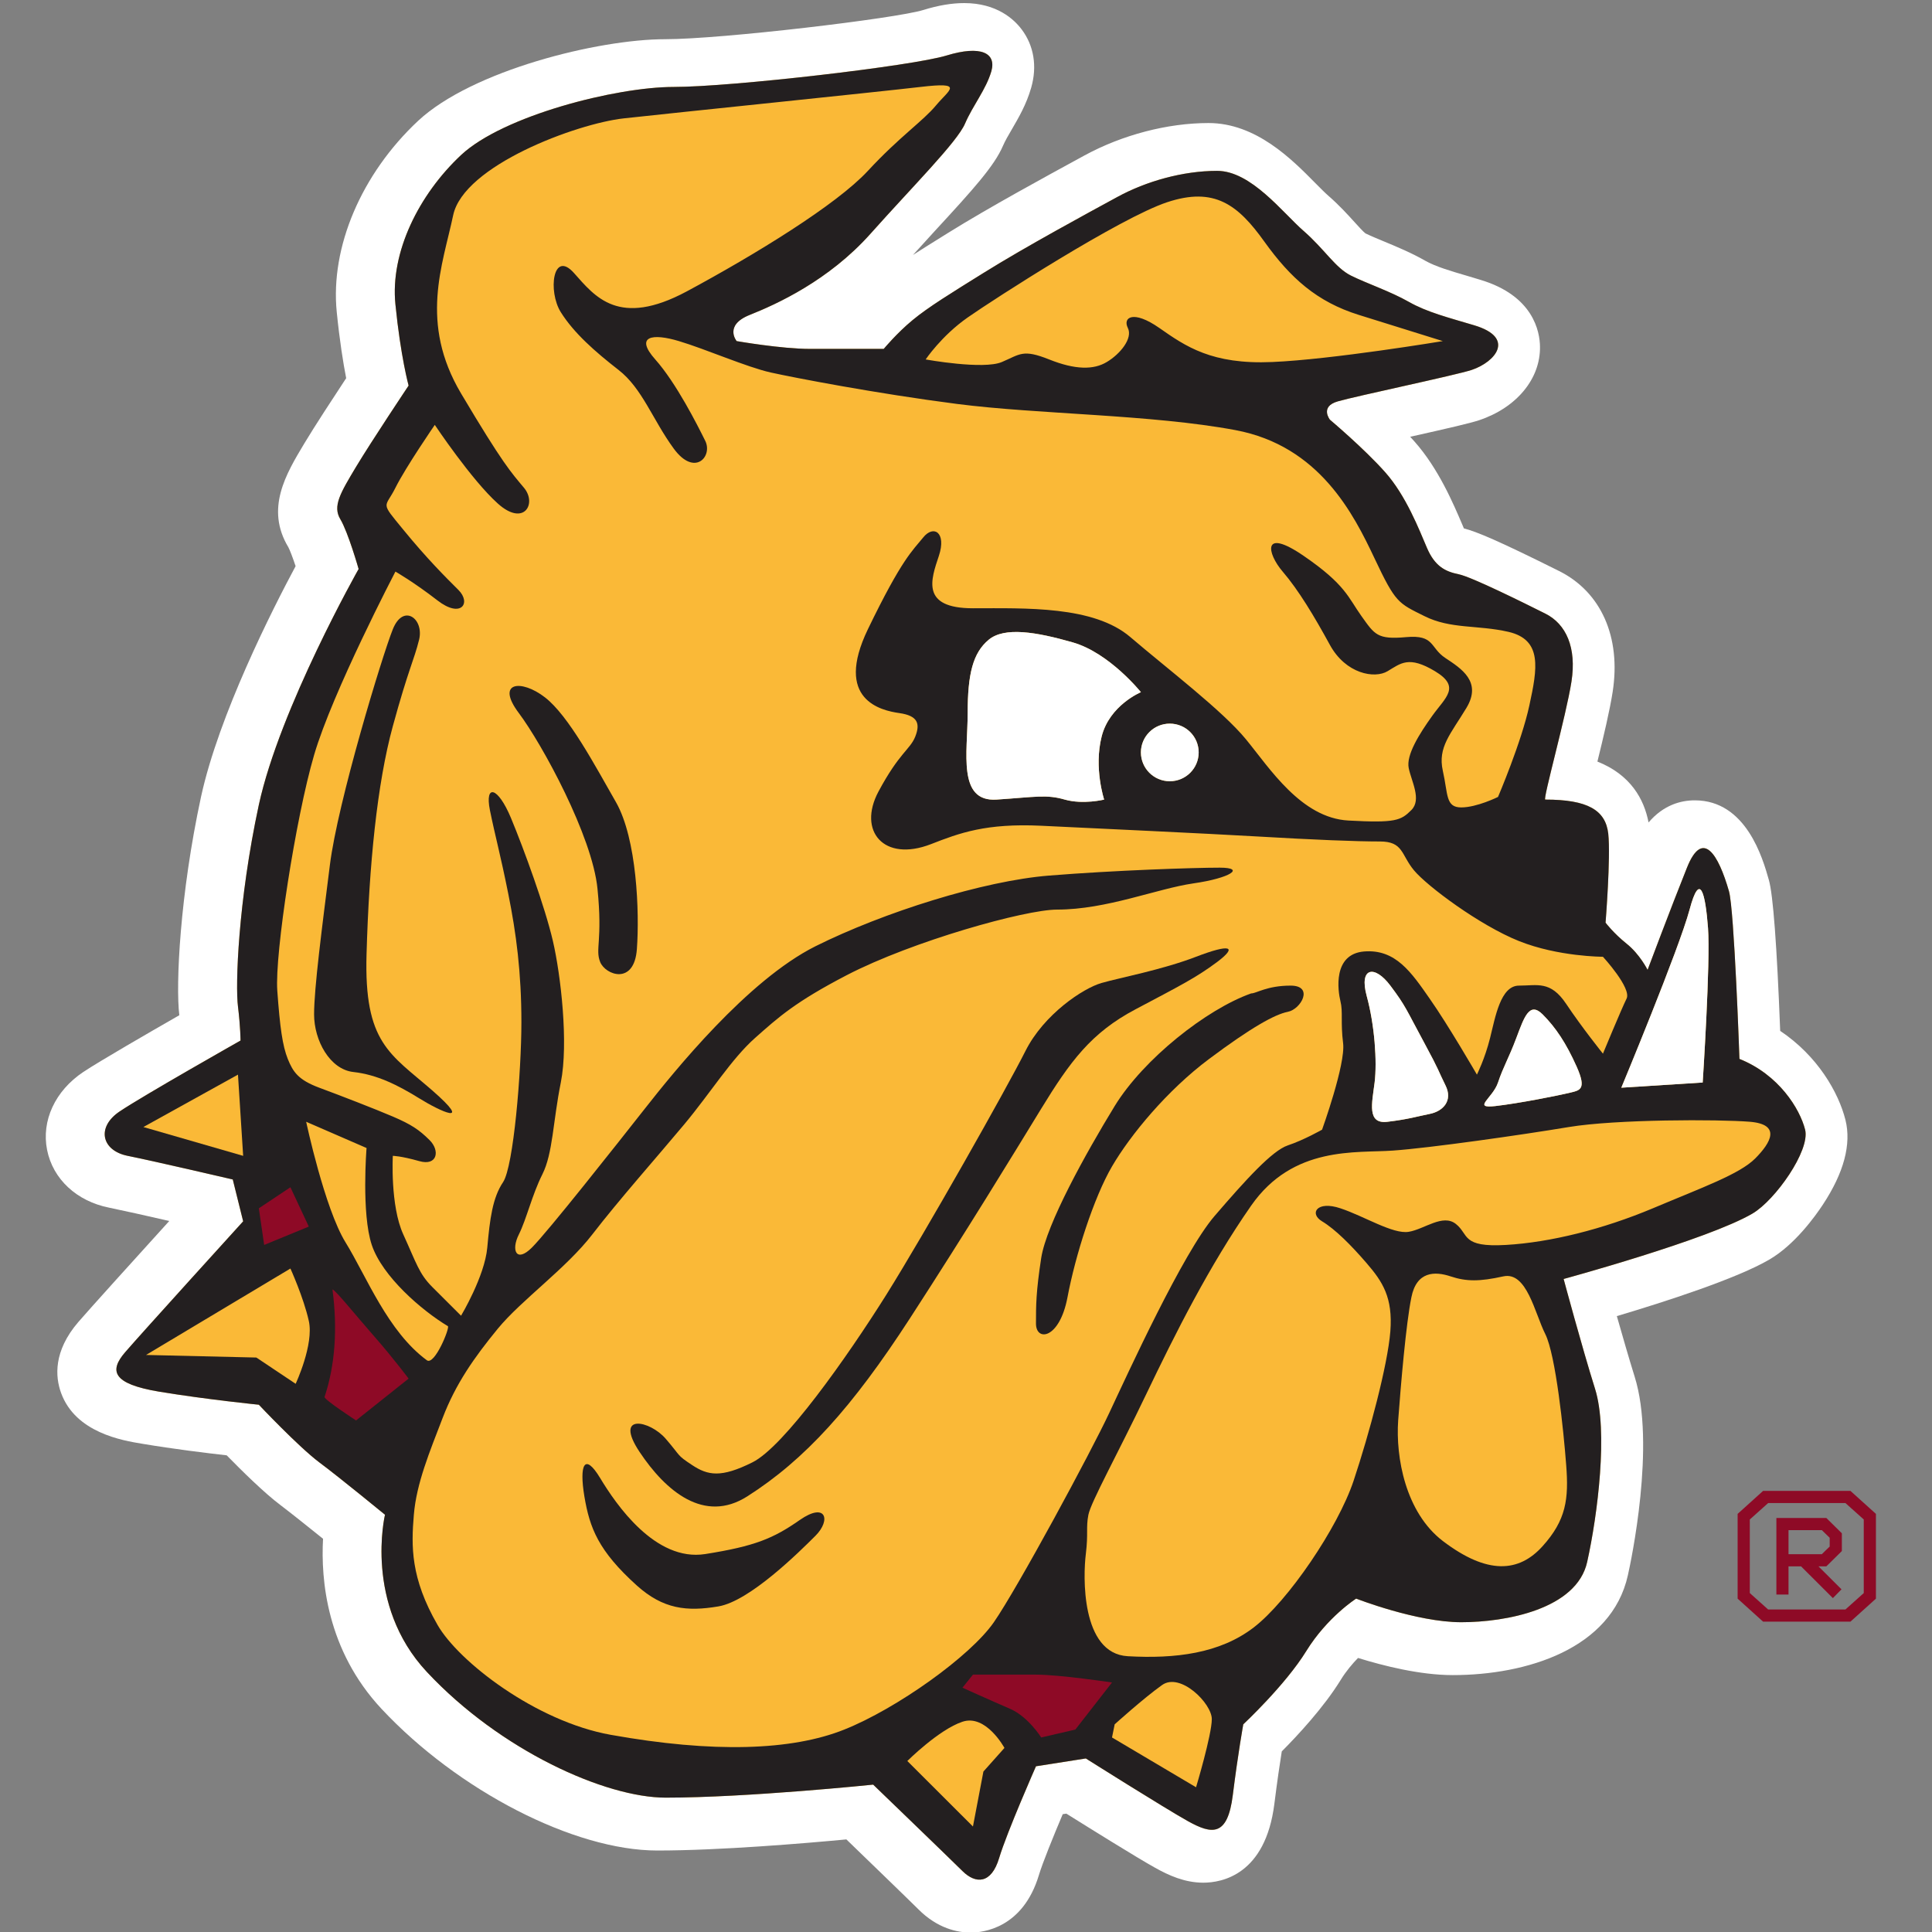 <?xml version="1.0" encoding="UTF-8"?>
<svg width="200px" height="200px" viewBox="0 0 200 200" version="1.1" xmlns="http://www.w3.org/2000/svg" xmlns:xlink="http://www.w3.org/1999/xlink">
    <rect x="0" y="0" width="200" height="200" fill="#808080" stroke="none"/>
    <!-- Generator: Sketch 51.3 (57544) - http://www.bohemiancoding.com/sketch -->
    <title>minn-duluth</title>
    <desc>Created with Sketch.</desc>
    <defs></defs>
    <g id="minn-duluth" stroke="none" stroke-width="1" fill="none" fill-rule="evenodd">
        <g id="minn-duluth_BGL" transform="translate(4.739, 0)">
            <g id="minn-duluth">
                <g id="g10" transform="translate(94.893, 100.034) scale(-1, 1) rotate(-180) translate(-94.893, -100.034) translate(0, 0.009)">
                    <g id="g12">
                        <path d="M156.235,67.391 C156.235,67.391 171.187,71.467 175.809,74.175 C178.144,75.551 181.781,80.683 181.242,82.854 C180.7,85.017 178.522,88.547 174.443,90.173 C174.443,90.173 173.907,105.635 173.364,107.535 C172.276,111.333 170.638,114.042 169.013,109.968 C167.375,105.904 164.937,99.396 164.937,99.396 C164.937,99.396 164.123,101.018 162.763,102.11 C161.4,103.19 160.589,104.283 160.589,104.283 C160.589,104.283 161.139,111.059 160.861,113.499 C160.589,115.939 158.725,117.028 154.336,117.028 C154.068,117.028 156.51,125.703 157.059,129.229 C157.601,132.758 156.51,135.195 154.336,136.278 C152.159,137.363 146.726,140.079 145.37,140.348 C144.006,140.62 142.925,141.163 142.108,143.067 C141.297,144.957 139.937,148.485 137.76,150.926 C135.59,153.366 132.049,156.352 132.049,156.352 C132.049,156.352 130.964,157.708 132.87,158.253 C134.772,158.793 145.078,160.957 146.726,161.497 C149.164,162.316 151.297,164.827 147.005,166.113 C144.278,166.931 142.108,167.472 140.198,168.553 C138.306,169.638 135.857,170.457 134.223,171.268 C132.596,172.082 131.513,173.979 129.34,175.869 C127.156,177.774 123.897,182.116 120.363,182.116 C116.84,182.116 113.028,181.032 110.04,179.404 C107.053,177.774 100.529,174.251 96.181,171.533 C92.901,169.492 90.481,168.018 88.846,166.661 C87.21,165.291 85.862,163.675 85.862,163.675 L78.252,163.675 C75.261,163.675 70.637,164.485 70.637,164.485 C70.637,164.485 69.279,166.113 71.995,167.205 C74.713,168.282 80.151,170.723 84.499,175.612 C88.846,180.487 93.466,185.1 94.278,186.993 C95.091,188.896 96.452,190.525 97.002,192.415 C97.548,194.317 95.913,195.133 92.381,194.05 C88.846,192.959 70.096,190.789 64.112,190.789 C58.137,190.789 46.45,187.813 42.103,183.743 C37.754,179.669 34.76,173.708 35.306,168.282 C35.855,162.852 36.673,159.874 36.673,159.874 C36.673,159.874 32.857,154.182 31.231,151.464 C29.609,148.758 28.79,147.406 29.609,146.045 C30.419,144.69 31.503,140.889 31.503,140.889 C31.503,140.889 23.354,126.515 21.178,116.484 C18.999,106.444 18.737,97.763 18.999,95.6 C19.276,93.436 19.276,92.072 19.276,92.072 C19.276,92.072 9.218,86.377 6.773,84.748 C4.336,83.127 4.873,80.683 7.592,80.138 C10.309,79.602 18.462,77.696 18.462,77.696 L19.55,73.363 C19.55,73.363 8.958,61.7 7.313,59.803 C5.694,57.907 5.967,56.544 10.855,55.736 C15.746,54.919 21.178,54.372 21.178,54.372 C21.178,54.372 25.26,50.04 27.425,48.409 C29.609,46.778 34.224,42.984 34.224,42.984 C34.224,42.984 32.013,33.73 38.57,26.71 C46.18,18.574 57.05,13.702 63.3,13.702 C71.725,13.702 84.766,15.052 84.766,15.052 C84.766,15.052 92.646,7.462 94.012,6.102 C95.367,4.748 97.002,4.748 97.808,7.462 C98.624,10.165 101.619,16.951 101.619,16.951 L106.778,17.761 C106.778,17.761 114.937,12.61 117.376,11.257 C119.824,9.898 121.459,9.625 121.998,13.967 C122.547,18.306 123.083,21.288 123.083,21.288 C123.083,21.288 127.434,25.359 129.608,28.881 C131.782,32.413 134.772,34.299 134.772,34.299 C134.772,34.299 141.019,31.865 145.641,31.865 C150.26,31.865 157.601,33.218 158.687,38.107 C159.776,42.984 160.861,51.665 159.498,56.005 C158.144,60.343 156.235,67.391 156.235,67.391" id="path14" fill="#FFFFFF"></path>
                        <path d="M86.643,20.477 L88.394,18.793 C88.595,18.604 91.707,15.599 94.319,13.068 C95.415,15.793 96.641,18.586 96.849,19.052 L97.997,21.651 L107.905,23.209 L109.573,22.164 C111.115,21.188 114.587,19.009 117.201,17.418 C117.602,20.291 117.939,22.115 117.953,22.22 L118.261,23.911 L119.518,25.083 C120.59,26.093 123.691,29.229 125.164,31.614 C127.891,36.035 131.568,38.443 131.977,38.698 L134.216,40.115 L136.672,39.156 C138.158,38.575 142.677,37.069 145.641,37.069 C150.288,37.069 153.45,38.582 153.591,39.241 C154.903,45.1 155.308,51.929 154.522,54.444 C153.145,58.843 151.276,65.749 151.204,66.04 L149.848,71.051 L154.869,72.418 C160.39,73.918 170.239,76.949 173.155,78.661 C173.931,79.166 175.373,81.07 175.919,82.23 C175.462,83.127 174.415,84.575 172.505,85.346 L169.346,86.602 L169.226,89.991 C169.171,91.753 169.092,93.609 169.016,95.415 L165.631,86.402 L160.273,97.063 C160.15,97.298 159.779,97.823 159.504,98.04 C157.719,99.468 156.613,100.894 156.407,101.17 L155.229,102.737 L155.387,104.693 C155.576,107.051 155.727,110.008 155.716,111.761 C155.373,111.795 154.927,111.819 154.336,111.819 L151.795,111.819 L150.219,113.817 C148.563,115.935 148.91,117.358 150.225,122.658 C150.823,125.081 151.647,128.399 151.901,130.018 C152.046,130.993 151.943,131.493 151.891,131.673 C146.476,134.377 144.759,135.097 144.209,135.274 C140.926,135.969 138.674,137.852 137.313,141.014 L137.025,141.689 C136.314,143.376 135.233,145.92 133.862,147.462 C132.279,149.24 129.587,151.613 128.684,152.372 L128.293,152.699 L127.973,153.098 C126.915,154.416 126.06,156.666 126.813,159.024 C127.468,161.06 129.148,162.607 131.438,163.255 C132.279,163.498 134.017,163.889 136.716,164.494 C136.029,164.827 135.267,165.149 134.505,165.455 C133.585,165.841 132.712,166.204 131.902,166.612 C130.068,167.525 128.835,168.882 127.729,170.096 C127.139,170.747 126.586,171.365 125.906,171.95 C125.274,172.503 124.652,173.134 123.996,173.794 C123.076,174.726 121.174,176.653 120.281,176.907 C117.788,176.89 114.896,176.114 112.534,174.829 L111.964,174.525 C108.804,172.796 102.912,169.592 98.947,167.122 L98.194,166.655 C95.515,164.993 93.41,163.682 92.192,162.658 C90.965,161.637 89.878,160.354 89.869,160.347 L88.305,158.469 L78.252,158.466 C74.902,158.466 70.256,159.26 69.732,159.365 L67.85,159.682 L66.629,161.154 C65.575,162.408 64.667,164.615 65.28,167.02 C65.604,168.312 66.655,170.673 70.051,172.032 C74.468,173.794 78.013,176.169 80.601,179.066 C81.857,180.484 83.138,181.873 84.351,183.19 C85.786,184.742 87.599,186.711 88.695,188.029 C81.146,186.843 68.726,185.583 64.112,185.583 C58.921,185.583 48.662,182.744 45.675,179.946 C42.232,176.726 40.156,172.244 40.495,168.804 C40.986,163.966 41.698,161.257 41.705,161.231 L42.311,158.963 L41.015,156.992 C40.97,156.935 37.253,151.362 35.709,148.788 C35.411,148.287 35.069,147.73 34.815,147.268 C35.576,145.516 36.233,143.339 36.523,142.315 L37.119,140.219 L36.044,138.327 C35.969,138.186 28.264,124.515 26.279,115.384 C24.142,105.522 24.021,97.512 24.185,96.251 C24.484,93.83 24.495,92.245 24.495,92.072 L24.495,89.039 L21.853,87.546 C20.45,86.746 17.789,85.234 15.28,83.774 C17.552,83.257 19.485,82.803 19.647,82.768 L22.744,82.042 L25.289,71.926 L23.42,69.864 C21.173,67.391 17.567,63.422 14.837,60.392 C18.45,59.882 21.657,59.558 21.693,59.558 L23.647,59.366 L24.988,57.938 C26.444,56.39 29.248,53.558 30.563,52.577 C32.802,50.892 37.344,47.167 37.538,47.011 L40.052,44.936 L39.296,41.786 C39.245,41.551 37.89,35.072 42.387,30.254 C49.319,22.851 58.99,18.903 63.3,18.903 C71.356,18.903 84.098,20.217 84.224,20.226 L86.643,20.477 Z M95.762,0 C94.378,0 92.312,0.421 90.319,2.421 C89.394,3.345 85.273,7.327 82.877,9.644 C78.631,9.243 69.763,8.494 63.3,8.494 C54.717,8.494 42.706,14.658 34.76,23.154 C29.066,29.249 28.467,36.554 28.702,40.767 C27.243,41.94 25.412,43.405 24.301,44.247 C22.621,45.503 20.225,47.875 18.729,49.404 C16.655,49.639 13.237,50.054 9.99,50.601 C7.93,50.937 3.089,51.742 1.585,55.859 C0.972,57.539 0.782,60.182 3.354,63.187 C4.482,64.496 9.501,70.046 12.784,73.663 C10.467,74.196 7.854,74.778 6.57,75.039 C3.197,75.705 0.736,78.003 0.136,81.017 C-0.468,84.047 0.969,87.135 3.871,89.08 C5.626,90.243 10.589,93.108 13.824,94.963 C13.438,98.104 13.883,107.441 16.075,117.591 C17.922,126.064 23.476,136.999 25.862,141.451 C25.564,142.342 25.272,143.106 25.117,143.399 C22.708,147.394 24.856,150.977 26.752,154.134 C27.844,155.957 29.818,158.965 31.097,160.911 C30.79,162.479 30.419,164.784 30.12,167.767 C29.447,174.476 32.668,182.05 38.534,187.542 C44.141,192.777 57.212,196 64.112,196 C69.922,196 87.984,198.142 90.837,199.023 C92.41,199.51 93.798,199.739 95.075,199.739 C98.464,199.739 100.247,198.044 101.013,197.028 C102.293,195.341 102.643,193.198 102.012,190.988 C101.517,189.257 100.712,187.883 100.003,186.663 C99.634,186.041 99.296,185.448 99.079,184.944 C98.183,182.869 96.045,180.497 92.029,176.143 C91.298,175.342 90.534,174.51 89.77,173.663 C90.643,174.226 91.605,174.829 92.67,175.49 L93.413,175.953 C97.64,178.588 103.719,181.89 106.981,183.669 L107.54,183.974 C111.452,186.101 116.129,187.322 120.363,187.322 C125.281,187.322 128.98,183.585 131.424,181.105 C131.943,180.585 132.427,180.093 132.771,179.795 C133.904,178.808 134.772,177.848 135.47,177.08 C135.857,176.653 136.38,176.073 136.61,175.9 C137.114,175.654 137.798,175.368 138.519,175.07 C139.865,174.51 141.379,173.882 142.791,173.075 C143.876,172.46 145.37,172.023 147.262,171.467 C147.664,171.35 148.075,171.228 148.495,171.096 C154.01,169.451 154.663,165.712 154.68,164.179 C154.735,160.852 152.262,157.859 148.385,156.56 C147.414,156.239 145.322,155.758 141.242,154.843 C141.386,154.684 141.524,154.531 141.661,154.384 C144.178,151.559 145.713,147.913 146.644,145.735 L146.802,145.36 C148.151,145.012 150.411,144.063 156.671,140.94 C161.009,138.771 163.086,134.1 162.203,128.438 C161.922,126.603 161.269,123.834 160.624,121.221 C164.072,119.853 165.459,117.319 165.919,114.919 C167.475,116.743 169.274,117.208 170.706,117.208 C176.015,117.208 177.736,111.223 178.371,108.971 C178.811,107.457 179.202,102.208 179.546,93.342 C183.422,90.747 185.586,86.97 186.303,84.121 C186.928,81.613 186.145,78.666 183.969,75.364 C183.179,74.166 181.084,71.235 178.453,69.687 C175.078,67.706 167.691,65.322 162.636,63.816 C163.227,61.739 163.907,59.381 164.477,57.555 C166.685,50.532 164.089,38.347 163.777,36.983 C162.087,29.369 153.296,26.653 145.641,26.653 C142.252,26.653 138.433,27.625 135.844,28.428 C135.267,27.836 134.611,27.069 134.048,26.151 C132.307,23.318 129.574,20.385 127.949,18.754 C127.75,17.51 127.468,15.602 127.183,13.323 C126.256,5.965 121.73,5.164 119.824,5.164 C117.884,5.164 116.215,5.939 114.844,6.705 C112.98,7.74 108.214,10.709 105.649,12.312 L105.274,12.255 C104.278,9.898 103.183,7.2 102.812,5.965 C101.153,0.43 96.999,0 95.762,0 Z" id="path16" fill="#FFFFFF" fill-rule="nonzero"></path>
                        <path d="M157.128,67.66 C157.128,67.66 172.073,71.726 176.688,74.439 C179.031,75.817 182.664,80.952 182.127,83.115 C181.578,85.286 179.401,88.814 175.328,90.441 C175.328,90.441 174.793,105.898 174.243,107.799 C173.155,111.597 171.523,114.306 169.896,110.239 C168.262,106.168 165.819,99.659 165.819,99.659 C165.819,99.659 165.006,101.291 163.642,102.371 C162.286,103.459 161.468,104.543 161.468,104.543 C161.468,104.543 162.011,111.324 161.747,113.759 C161.468,116.203 159.604,117.286 155.226,117.286 C154.951,117.286 157.392,125.969 157.938,129.497 C158.485,133.011 157.392,135.464 155.226,136.541 C153.049,137.63 147.609,140.337 146.256,140.614 C144.889,140.889 143.804,141.427 142.987,143.326 C142.173,145.225 140.813,148.756 138.646,151.184 C136.472,153.633 132.935,156.61 132.935,156.61 C132.935,156.61 131.85,157.97 133.756,158.511 C135.651,159.06 145.961,161.219 147.609,161.764 C150.057,162.583 152.18,165.09 147.884,166.381 C145.171,167.193 142.987,167.739 141.091,168.817 C139.189,169.898 136.744,170.718 135.109,171.53 C133.478,172.344 132.397,174.244 130.219,176.143 C128.042,178.038 124.779,182.372 121.256,182.372 C117.716,182.372 113.914,181.298 110.927,179.668 C107.932,178.038 101.411,174.51 97.063,171.797 C93.793,169.76 91.366,168.278 89.732,166.922 C88.092,165.57 86.744,163.94 86.744,163.94 L79.131,163.94 C76.143,163.94 71.519,164.749 71.519,164.749 C71.519,164.749 70.167,166.381 72.874,167.46 C75.601,168.547 81.035,170.99 85.379,175.869 C89.732,180.754 94.349,185.362 95.161,187.266 C95.98,189.165 97.331,190.785 97.884,192.679 C98.429,194.583 96.792,195.392 93.262,194.317 C89.732,193.226 70.977,191.058 64.997,191.058 C59.025,191.058 47.342,188.08 42.989,184.008 C38.645,179.938 35.642,173.97 36.195,168.547 C36.736,163.128 37.56,160.143 37.56,160.143 C37.56,160.143 33.748,154.437 32.119,151.731 C30.493,149.017 29.677,147.664 30.493,146.311 C31.305,144.954 32.385,141.156 32.385,141.156 C32.385,141.156 24.241,126.779 22.057,116.749 C19.896,106.711 19.617,98.028 19.896,95.869 C20.16,93.691 20.16,92.341 20.16,92.341 C20.16,92.341 10.103,86.652 7.665,85.014 C5.219,83.389 5.756,80.952 8.481,80.406 C11.188,79.866 19.357,77.96 19.357,77.96 L20.433,73.628 C20.433,73.628 9.836,61.962 8.205,60.063 C6.577,58.17 6.851,56.809 11.735,55.995 C16.63,55.185 22.057,54.642 22.057,54.642 C22.057,54.642 26.142,50.306 28.307,48.681 C30.493,47.049 35.115,43.256 35.115,43.256 C35.115,43.256 32.895,33.989 39.451,26.98 C47.065,18.834 57.936,13.967 64.179,13.967 C72.615,13.967 85.651,15.315 85.651,15.315 C85.651,15.315 93.525,7.726 94.895,6.368 C96.263,5.009 97.884,5.009 98.695,7.726 C99.512,10.432 102.505,17.214 102.505,17.214 L107.665,18.024 C107.665,18.024 115.813,12.883 118.261,11.519 C120.707,10.165 122.342,9.887 122.88,14.233 C123.423,18.57 123.965,21.557 123.965,21.557 C123.965,21.557 128.316,25.618 130.487,29.143 C132.664,32.668 135.651,34.572 135.651,34.572 C135.651,34.572 141.902,32.127 146.527,32.127 C151.149,32.127 158.485,33.48 159.566,38.371 C160.651,43.256 161.747,51.929 160.383,56.278 C159.023,60.605 157.128,67.66 157.128,67.66" id="path18" fill="#FAB937"></path>
                        <path d="M157.128,67.66 C157.128,67.66 172.073,71.726 176.688,74.439 C179.031,75.817 182.664,80.952 182.127,83.115 C181.578,85.286 179.401,88.814 175.328,90.441 C175.328,90.441 174.793,105.898 174.243,107.799 C173.155,111.597 171.523,114.306 169.896,110.239 C168.262,106.168 165.819,99.659 165.819,99.659 C165.819,99.659 165.006,101.291 163.642,102.371 C162.286,103.459 161.468,104.543 161.468,104.543 C161.468,104.543 162.011,111.324 161.747,113.759 C161.468,116.203 159.604,117.286 155.226,117.286 C154.951,117.286 157.392,125.969 157.938,129.497 C158.485,133.011 157.392,135.464 155.226,136.541 C153.049,137.63 147.609,140.337 146.256,140.614 C144.889,140.889 143.804,141.427 142.987,143.326 C142.173,145.225 140.813,148.756 138.646,151.184 C136.472,153.633 132.935,156.61 132.935,156.61 C132.935,156.61 131.85,157.97 133.756,158.511 C135.651,159.06 145.961,161.219 147.609,161.764 C150.057,162.583 152.18,165.09 147.884,166.381 C145.171,167.193 142.987,167.739 141.091,168.817 C139.189,169.898 136.744,170.718 135.109,171.53 C133.478,172.344 132.397,174.244 130.219,176.143 C128.042,178.038 124.779,182.372 121.256,182.372 C117.716,182.372 113.914,181.298 110.927,179.668 C107.932,178.038 101.411,174.51 97.063,171.797 C93.793,169.76 91.366,168.278 89.732,166.922 C88.092,165.57 86.744,163.94 86.744,163.94 L79.131,163.94 C76.143,163.94 71.519,164.749 71.519,164.749 C71.519,164.749 70.167,166.381 72.874,167.46 C75.601,168.547 81.035,170.99 85.379,175.869 C89.732,180.754 94.349,185.362 95.161,187.266 C95.98,189.165 97.331,190.785 97.884,192.679 C98.429,194.583 96.792,195.392 93.262,194.317 C89.732,193.226 70.977,191.058 64.997,191.058 C59.025,191.058 47.342,188.08 42.989,184.008 C38.645,179.938 35.642,173.97 36.195,168.547 C36.736,163.128 37.56,160.143 37.56,160.143 C37.56,160.143 33.748,154.437 32.119,151.731 C30.493,149.017 29.677,147.664 30.493,146.311 C31.305,144.954 32.385,141.156 32.385,141.156 C32.385,141.156 24.241,126.779 22.057,116.749 C19.896,106.711 19.617,98.028 19.896,95.869 C20.16,93.691 20.16,92.341 20.16,92.341 C20.16,92.341 10.103,86.652 7.665,85.014 C5.219,83.389 5.756,80.952 8.481,80.406 C11.188,79.866 19.357,77.96 19.357,77.96 L20.433,73.628 C20.433,73.628 9.836,61.962 8.205,60.063 C6.577,58.17 6.851,56.809 11.735,55.995 C16.63,55.185 22.057,54.642 22.057,54.642 C22.057,54.642 26.142,50.306 28.307,48.681 C30.493,47.049 35.115,43.256 35.115,43.256 C35.115,43.256 32.895,33.989 39.451,26.98 C47.065,18.834 57.936,13.967 64.179,13.967 C72.615,13.967 85.651,15.315 85.651,15.315 C85.651,15.315 93.525,7.726 94.895,6.368 C96.263,5.009 97.884,5.009 98.695,7.726 C99.512,10.432 102.505,17.214 102.505,17.214 L107.665,18.024 C107.665,18.024 115.813,12.883 118.261,11.519 C120.707,10.165 122.342,9.887 122.88,14.233 C123.423,18.57 123.965,21.557 123.965,21.557 C123.965,21.557 128.316,25.618 130.487,29.143 C132.664,32.668 135.651,34.572 135.651,34.572 C135.651,34.572 141.902,32.127 146.527,32.127 C151.149,32.127 158.485,33.48 159.566,38.371 C160.651,43.256 161.747,51.929 160.383,56.278 C159.023,60.605 157.128,67.66 157.128,67.66 Z M171.523,87.997 C171.523,87.997 172.34,100.472 172.073,104.002 C171.805,107.529 171.249,109.965 170.167,105.898 C169.079,101.828 163.1,87.461 163.1,87.461 L171.523,87.997 Z M161.197,90.985 C161.197,90.985 163.1,95.585 163.642,96.678 C164.189,97.763 161.197,101.015 161.197,101.015 C161.197,101.015 156.575,101.015 152.506,102.641 C148.423,104.273 142.987,108.334 141.634,109.965 C140.281,111.597 140.548,112.95 138.097,112.95 C135.651,112.95 131.438,113.115 125.054,113.488 C120.432,113.759 108.746,114.306 103.045,114.578 C97.331,114.849 94.603,113.833 91.635,112.674 C86.744,110.776 84.028,114.037 86.193,118.103 C88.369,122.17 89.459,122.445 90.005,123.797 C90.542,125.149 90.271,125.969 88.369,126.239 C86.471,126.507 81.576,127.597 85.104,134.919 C88.643,142.241 89.732,143.055 90.82,144.409 C91.899,145.766 93.262,144.954 92.452,142.514 C91.635,140.072 90.542,137.091 95.98,137.091 C101.411,137.091 108.482,137.363 112.28,134.103 C116.077,130.852 121.799,126.507 124.244,123.523 C126.689,120.547 129.948,115.39 134.841,115.118 C139.735,114.849 140.281,115.118 141.366,116.203 C142.454,117.286 141.366,119.186 141.091,120.547 C140.813,121.897 142.173,124.065 143.536,125.969 C144.889,127.864 146.527,128.945 143.804,130.58 C141.091,132.206 140.281,131.397 138.907,130.58 C137.561,129.764 134.573,130.305 132.935,133.293 C131.304,136.278 129.676,138.987 128.042,140.889 C126.418,142.781 125.875,145.495 130.219,142.514 C134.573,139.535 134.841,138.171 136.201,136.278 C137.561,134.374 137.829,133.832 140.813,134.103 C143.804,134.374 143.261,133.011 144.889,131.939 C146.527,130.852 148.701,129.497 147.066,126.779 C145.432,124.065 144.078,122.715 144.621,120.269 C145.171,117.834 144.889,116.475 146.527,116.475 C148.151,116.475 150.335,117.56 150.335,117.56 C150.335,117.56 152.774,123.258 153.584,127.055 C154.408,130.852 154.951,133.832 151.414,134.651 C148.22,135.383 145.432,134.919 142.719,136.278 C139.999,137.63 139.735,137.63 137.561,142.241 C135.384,146.85 131.85,153.902 123.152,155.534 C114.457,157.16 102.776,157.16 94.349,158.241 C85.923,159.329 77.5,160.957 75.062,161.495 C72.612,162.036 68.261,163.94 65.542,164.749 C62.822,165.57 60.925,165.291 63.094,162.849 C65.264,160.412 67.45,156.075 68.261,154.437 C69.076,152.817 67.172,150.65 64.997,153.633 C62.822,156.61 61.741,159.869 59.292,161.764 C56.851,163.665 54.679,165.57 53.316,167.739 C51.961,169.898 52.498,174.244 54.679,171.797 C56.851,169.364 59.292,166.108 66.363,169.898 C73.424,173.698 81.847,178.854 85.104,182.372 C88.369,185.902 90.82,187.53 92.17,189.165 C93.525,190.785 95.161,191.601 90.542,191.058 C85.923,190.519 64.729,188.349 59.837,187.806 C54.948,187.266 43.257,182.926 42.172,177.774 C41.086,172.618 38.645,166.655 42.989,159.329 C47.342,152.005 48.152,151.184 49.504,149.563 C50.869,147.934 49.504,145.495 46.793,147.934 C44.073,150.372 40.271,156.075 40.271,156.075 C40.271,156.075 37.279,151.731 36.195,149.563 C35.115,147.394 34.561,148.211 37.011,145.225 C39.451,142.241 41.36,140.337 42.718,138.987 C44.073,137.63 42.989,136.01 40.549,137.902 C38.103,139.799 36.195,140.889 36.195,140.889 C36.195,140.889 29.677,128.405 27.775,121.897 C25.867,115.39 23.689,101.291 23.967,97.494 C24.241,93.691 24.509,91.798 25.05,90.441 C25.598,89.085 26.142,88.269 28.307,87.461 C30.493,86.652 34.022,85.286 35.926,84.474 C37.828,83.658 38.645,83.115 39.732,82.034 C40.824,80.952 40.549,79.314 38.645,79.866 C36.736,80.406 35.926,80.406 35.926,80.406 C35.926,80.406 35.642,75.251 37.011,72.269 C38.371,69.284 38.645,68.196 40,66.841 L42.989,63.857 C42.989,63.857 45.436,67.927 45.704,70.912 C45.974,73.892 46.25,76.068 47.342,77.688 C48.42,79.314 49.236,89.085 49.236,94.236 C49.236,99.396 48.698,103.459 47.878,107.529 C47.065,111.597 46.525,113.488 45.974,116.203 C45.436,118.914 46.793,118.646 48.152,115.39 C49.504,112.14 51.68,106.168 52.498,102.641 C53.316,99.118 54.126,92.068 53.316,87.997 C52.498,83.934 52.498,80.673 51.411,78.502 C50.325,76.338 49.78,73.892 48.973,72.269 C48.152,70.645 48.698,69.284 50.325,70.912 C51.961,72.542 59.025,81.49 62.012,85.286 C64.997,89.085 72.612,98.568 79.677,102.103 C86.744,105.625 97.063,108.879 103.87,109.421 C110.652,109.965 118.811,110.239 121.531,110.239 C124.244,110.239 122.609,109.158 118.811,108.613 C115.006,108.063 109.834,105.898 104.683,105.898 C101.402,105.898 89.732,102.641 82.929,99.118 C77.582,96.337 75.87,94.778 73.424,92.609 C70.977,90.441 68.805,86.914 66.088,83.658 C63.373,80.406 59.292,75.798 56.576,72.269 C53.855,68.741 49.236,65.485 46.793,62.513 C44.344,59.527 42.438,56.809 41.086,53.283 C39.732,49.754 38.371,46.499 38.103,43.256 C37.828,40 37.756,36.71 40.549,31.859 C42.718,28.062 50.721,21.859 58.479,20.472 C69.076,18.57 77.227,18.834 82.661,21.015 C88.092,23.181 95.71,28.607 98.145,32.127 C100.595,35.66 108.207,49.754 110.11,53.833 C112.016,57.892 117.716,70.366 120.982,74.166 C124.244,77.96 126.963,80.952 128.578,81.49 C130.219,82.034 132.121,83.115 132.121,83.115 C132.121,83.115 134.573,89.899 134.299,92.068 C134.024,94.236 134.299,95.317 134.024,96.409 C133.756,97.494 133.206,101.291 136.472,101.563 C139.735,101.828 141.366,99.396 143.261,96.678 C145.171,93.964 148.151,88.814 148.151,88.814 C148.151,88.814 148.972,90.441 149.514,92.609 C150.057,94.778 150.596,98.028 152.506,98.028 C154.408,98.028 155.768,98.568 157.392,96.136 C159.023,93.691 161.197,90.985 161.197,90.985 Z M142.719,92.068 C140.813,95.585 140.813,95.869 139.189,98.028 C137.561,100.203 135.927,99.933 136.744,96.949 C137.561,93.964 137.829,90.17 137.561,87.997 C137.287,85.838 136.744,83.658 138.907,83.934 C141.091,84.198 141.902,84.474 143.261,84.746 C144.621,85.014 145.706,86.101 144.889,87.718 C144.078,89.35 144.354,89.043 142.719,92.068 Z M150.057,85.56 C152.506,85.838 156.575,86.652 157.667,86.914 C158.759,87.186 159.566,87.186 158.485,89.62 C157.392,92.068 156.311,93.691 154.951,95.052 C153.584,96.409 153.049,94.778 152.231,92.609 C151.414,90.441 150.874,89.62 150.335,87.997 C149.79,86.369 147.609,85.286 150.057,85.56 Z M107.665,39.183 C107.389,37.014 107.122,28.878 112.016,28.607 C116.902,28.333 121.531,28.878 125.054,31.592 C128.578,34.298 133.756,41.894 135.384,46.767 C137.012,51.656 138.907,58.713 139.189,62.235 C139.463,65.755 138.378,67.387 136.744,69.284 C135.109,71.183 133.478,72.811 132.121,73.628 C130.765,74.439 131.582,75.798 134.024,74.974 C136.472,74.166 139.463,72.269 141.091,72.542 C142.719,72.811 144.621,74.439 145.978,73.351 C147.341,72.269 146.527,70.912 151.149,71.183 C155.768,71.45 161.197,72.811 166.359,74.974 C171.523,77.153 175.328,78.502 176.963,80.137 C178.58,81.765 179.676,83.658 176.417,83.934 C173.155,84.198 162.564,84.198 157.667,83.389 C152.774,82.572 143.261,81.218 139.463,80.952 C135.651,80.673 129.13,81.49 124.779,75.251 C120.432,69.014 116.902,61.962 113.914,55.726 C110.927,49.485 108.207,44.601 107.932,43.256 C107.665,41.894 107.932,41.354 107.665,39.183 Z M155.226,61.962 C154.134,64.126 153.317,68.472 150.874,67.927 C148.423,67.387 147.066,67.387 145.432,67.927 C143.804,68.472 141.902,68.472 141.366,65.755 C140.813,63.048 140.281,56.809 139.999,53.015 C139.735,49.216 140.741,43.508 144.621,40.535 C149.247,37.014 152.506,37.279 154.951,40 C157.392,42.708 157.667,44.878 157.392,48.401 C157.128,51.929 156.311,59.794 155.226,61.962 Z M41.624,62.776 C38.913,64.404 34.835,67.927 33.748,71.183 C32.66,74.439 33.206,81.218 33.206,81.218 L26.956,83.934 C26.956,83.934 28.86,74.974 31.031,71.45 C33.206,67.927 35.385,62.235 39.451,59.244 C40.251,58.67 41.861,62.641 41.624,62.776 Z M113.368,122.17 C113.368,123.814 114.708,125.149 116.355,125.149 C118.011,125.149 119.347,123.814 119.347,122.17 C119.347,120.523 118.011,119.186 116.355,119.186 C114.708,119.186 113.368,120.523 113.368,122.17 Z M109.299,123.797 C110.11,127.055 113.368,128.405 113.368,128.405 C113.368,128.405 110.11,132.475 106.311,133.56 C102.505,134.651 99.241,135.186 97.609,133.832 C95.98,132.475 95.434,130.305 95.434,126.239 C95.434,122.17 94.349,117.02 98.429,117.286 C102.505,117.56 103.592,117.834 105.487,117.286 C107.389,116.749 109.563,117.286 109.563,117.286 C109.563,117.286 108.482,120.547 109.299,123.797 Z M91.085,162.849 C91.085,162.849 97.063,161.764 98.975,162.583 C100.874,163.389 101.134,163.94 103.87,162.849 C106.58,161.764 108.482,161.764 109.834,162.583 C111.195,163.389 112.558,165.023 112.016,166.108 C111.469,167.193 112.558,168.005 115.274,166.108 C117.99,164.209 120.707,162.305 126.963,162.583 C133.206,162.849 144.621,164.749 144.621,164.749 L135.927,167.46 C131.582,168.817 128.866,171.259 126.14,175.055 C123.423,178.854 120.982,180.754 116.077,179.123 C111.195,177.498 98.145,169.093 95.434,167.193 C92.716,165.291 91.085,162.849 91.085,162.849 Z" id="path20" fill="#231F20"></path>
                        <path d="M64.179,51.115 C62.555,53.015 58.757,53.833 61.47,49.754 C64.179,45.688 68.159,42.322 72.612,45.15 C78.588,48.952 83.482,54.369 89.459,63.588 C95.434,72.811 100.058,80.406 103.045,85.286 C106.037,90.17 108.207,93.15 112.825,95.585 C117.438,98.028 119.076,98.848 121.256,100.472 C123.423,102.103 122.609,102.371 119.076,101.015 C115.549,99.659 111.195,98.848 109.299,98.302 C107.389,97.763 103.316,95.052 101.411,91.253 C99.512,87.461 91.085,72.542 87.016,66.034 C82.929,59.527 76.416,50.306 73.159,48.681 C69.897,47.049 68.535,47.319 66.9,48.401 C65.264,49.485 65.817,49.216 64.179,51.115" id="path22" fill="#231F20"></path>
                        <path d="M124.779,97.221 C120.164,95.585 113.646,90.441 110.652,85.56 C107.665,80.673 103.592,73.351 103.045,69.822 C102.505,66.294 102.505,64.942 102.505,63.048 C102.505,61.148 104.944,61.424 105.765,65.755 C106.58,70.097 108.482,76.068 110.377,79.314 C112.28,82.572 116.077,87.186 120.432,90.441 C124.779,93.691 127.225,95.052 128.578,95.317 C129.948,95.585 131.304,98.028 128.866,98.028 C126.418,98.028 125.325,97.221 124.779,97.221" id="path24" fill="#231F20"></path>
                        <path d="M57.39,47.049 C59.025,44.333 63.094,38.371 68.261,39.183 C73.424,40 75.326,40.804 78.051,42.708 C80.765,44.601 81.311,42.708 79.677,41.076 C78.051,39.455 72.874,34.298 69.62,33.763 C66.363,33.213 63.913,33.48 61.192,35.921 C57.189,39.529 56.305,41.894 55.756,45.15 C55.218,48.401 55.756,49.754 57.39,47.049" id="path26" fill="#231F20"></path>
                        <path d="M48.973,126.239 C51.411,122.982 56.576,113.488 57.112,108.063 C57.661,102.641 56.851,101.828 57.39,100.472 C57.936,99.118 60.925,98.028 61.192,101.828 C61.47,105.625 61.192,113.223 59.025,117.02 C56.851,120.814 54.126,125.969 51.68,127.864 C49.236,129.764 46.525,129.497 48.973,126.239" id="path28" fill="#231F20"></path>
                        <polygon id="path30" fill="#FAB937" points="19.896 88.814 10.103 83.389 20.433 80.406"></polygon>
                        <path d="M25.325,68.741 L10.378,59.794 L21.798,59.527 L25.867,56.809 C25.867,56.809 27.775,60.877 27.229,63.317 C26.684,65.755 25.325,68.741 25.325,68.741" id="path32" fill="#FAB937"></path>
                        <polyline id="path34" fill="#8E0A26" points="25.325 77.153 22.057 74.974 22.607 71.183 27.229 73.083 25.325 77.153"></polyline>
                        <path d="M29.677,66.573 C30.218,62.513 29.947,58.713 28.86,55.452 C28.769,55.193 32.119,53.015 32.119,53.015 L37.56,57.346 C37.56,57.346 35.926,59.527 34.022,61.694 C32.119,63.857 29.947,66.573 29.677,66.573" id="path36" fill="#8E0A26"></path>
                        <path d="M89.187,17.761 L95.98,10.979 L97.063,16.67 L99.241,19.113 C99.241,19.113 97.331,22.642 94.895,21.826 C92.452,21.015 89.187,17.761 89.187,17.761" id="path38" fill="#FAB937"></path>
                        <path d="M110.377,20.196 L119.076,15.042 C119.076,15.042 120.707,20.472 120.707,22.097 C120.707,23.73 117.438,26.98 115.549,25.618 C113.646,24.264 110.652,21.557 110.652,21.557 L110.377,20.196" id="path40" fill="#FAB937"></path>
                        <path d="M110.377,25.89 L106.58,21.015 L103.045,20.196 C103.045,20.196 101.687,22.376 99.783,23.181 C97.884,23.997 94.895,25.349 94.895,25.349 L95.98,26.702 C95.98,26.702 100.058,26.702 102.505,26.702 C104.944,26.702 110.377,25.89 110.377,25.89" id="path42" fill="#8E0A26"></path>
                        <path d="M35.926,134.919 C34.835,132.206 30.218,117.02 29.41,110.507 C28.592,104.002 27.775,97.763 27.775,95.052 C27.775,92.341 29.41,89.35 31.848,89.085 C34.294,88.814 36.463,87.718 38.645,86.369 C40.824,85.014 44.344,83.389 40,87.186 C35.642,90.985 32.935,92.068 33.206,101.291 C33.468,110.507 34.294,118.914 35.926,124.885 C37.56,130.852 38.103,131.661 38.645,133.832 C39.179,136.01 37.011,137.63 35.926,134.919" id="path44" fill="#231F20"></path>
                        <path d="M109.299,123.797 C110.11,127.055 113.368,128.405 113.368,128.405 C113.368,128.405 110.11,132.475 106.311,133.56 C102.505,134.651 99.241,135.186 97.609,133.832 C95.98,132.475 95.434,130.305 95.434,126.239 C95.434,122.17 94.349,117.02 98.429,117.286 C102.505,117.56 103.592,117.834 105.487,117.286 C107.389,116.749 109.563,117.286 109.563,117.286 C109.563,117.286 108.482,120.547 109.299,123.797" id="path46" fill="#FFFFFF"></path>
                        <path d="M113.368,122.17 C113.368,123.814 114.708,125.149 116.355,125.149 C118.011,125.149 119.347,123.814 119.347,122.17 C119.347,120.523 118.011,119.186 116.355,119.186 C114.708,119.186 113.368,120.523 113.368,122.17" id="path48" fill="#FFFFFF"></path>
                        <path d="M150.057,85.56 C152.506,85.838 156.575,86.652 157.667,86.914 C158.759,87.186 159.566,87.186 158.485,89.62 C157.392,92.068 156.311,93.691 154.951,95.052 C153.584,96.409 153.049,94.778 152.231,92.609 C151.414,90.441 150.874,89.62 150.335,87.997 C149.79,86.369 147.609,85.286 150.057,85.56" id="path50" fill="#FFFFFF"></path>
                        <path d="M142.719,92.068 C140.813,95.585 140.813,95.869 139.189,98.028 C137.561,100.203 135.927,99.933 136.744,96.949 C137.561,93.964 137.829,90.17 137.561,87.997 C137.287,85.838 136.744,83.658 138.907,83.934 C141.091,84.198 141.902,84.474 143.261,84.746 C144.621,85.014 145.706,86.101 144.889,87.718 C144.078,89.35 144.354,89.043 142.719,92.068" id="path52" fill="#FFFFFF"></path>
                        <path d="M171.523,87.997 C171.523,87.997 172.34,100.472 172.073,104.002 C171.805,107.529 171.249,109.965 170.167,105.898 C169.079,101.828 163.1,87.461 163.1,87.461 L171.523,87.997" id="path54" fill="#FFFFFF"></path>
                        <path d="M183.856,41.661 L180.408,41.661 L180.408,39.168 L183.856,39.168 C184.148,39.457 184.361,39.67 184.67,39.959 L184.67,40.867 L183.856,41.661 Z M185.93,39.495 L184.323,37.91 L183.509,37.91 L185.892,35.533 L185,34.623 L181.707,37.91 L180.408,37.91 L180.408,34.991 L179.152,34.991 L179.152,42.917 L184.323,42.917 L185.93,41.332 L185.93,39.495 Z M188.197,42.763 L186.298,44.464 L178.3,44.464 L176.401,42.763 L176.401,35.146 L178.3,33.444 L186.298,33.444 L188.197,35.146 L188.197,42.763 Z M189.457,34.567 L186.82,32.188 L177.774,32.188 L175.14,34.567 L175.14,43.342 L177.774,45.721 L186.82,45.721 L189.457,43.342 L189.457,34.567 Z" id="path56" fill="#8E0A26" fill-rule="nonzero"></path>
                    </g>
                </g>
            </g>
        </g>
    </g>
</svg>